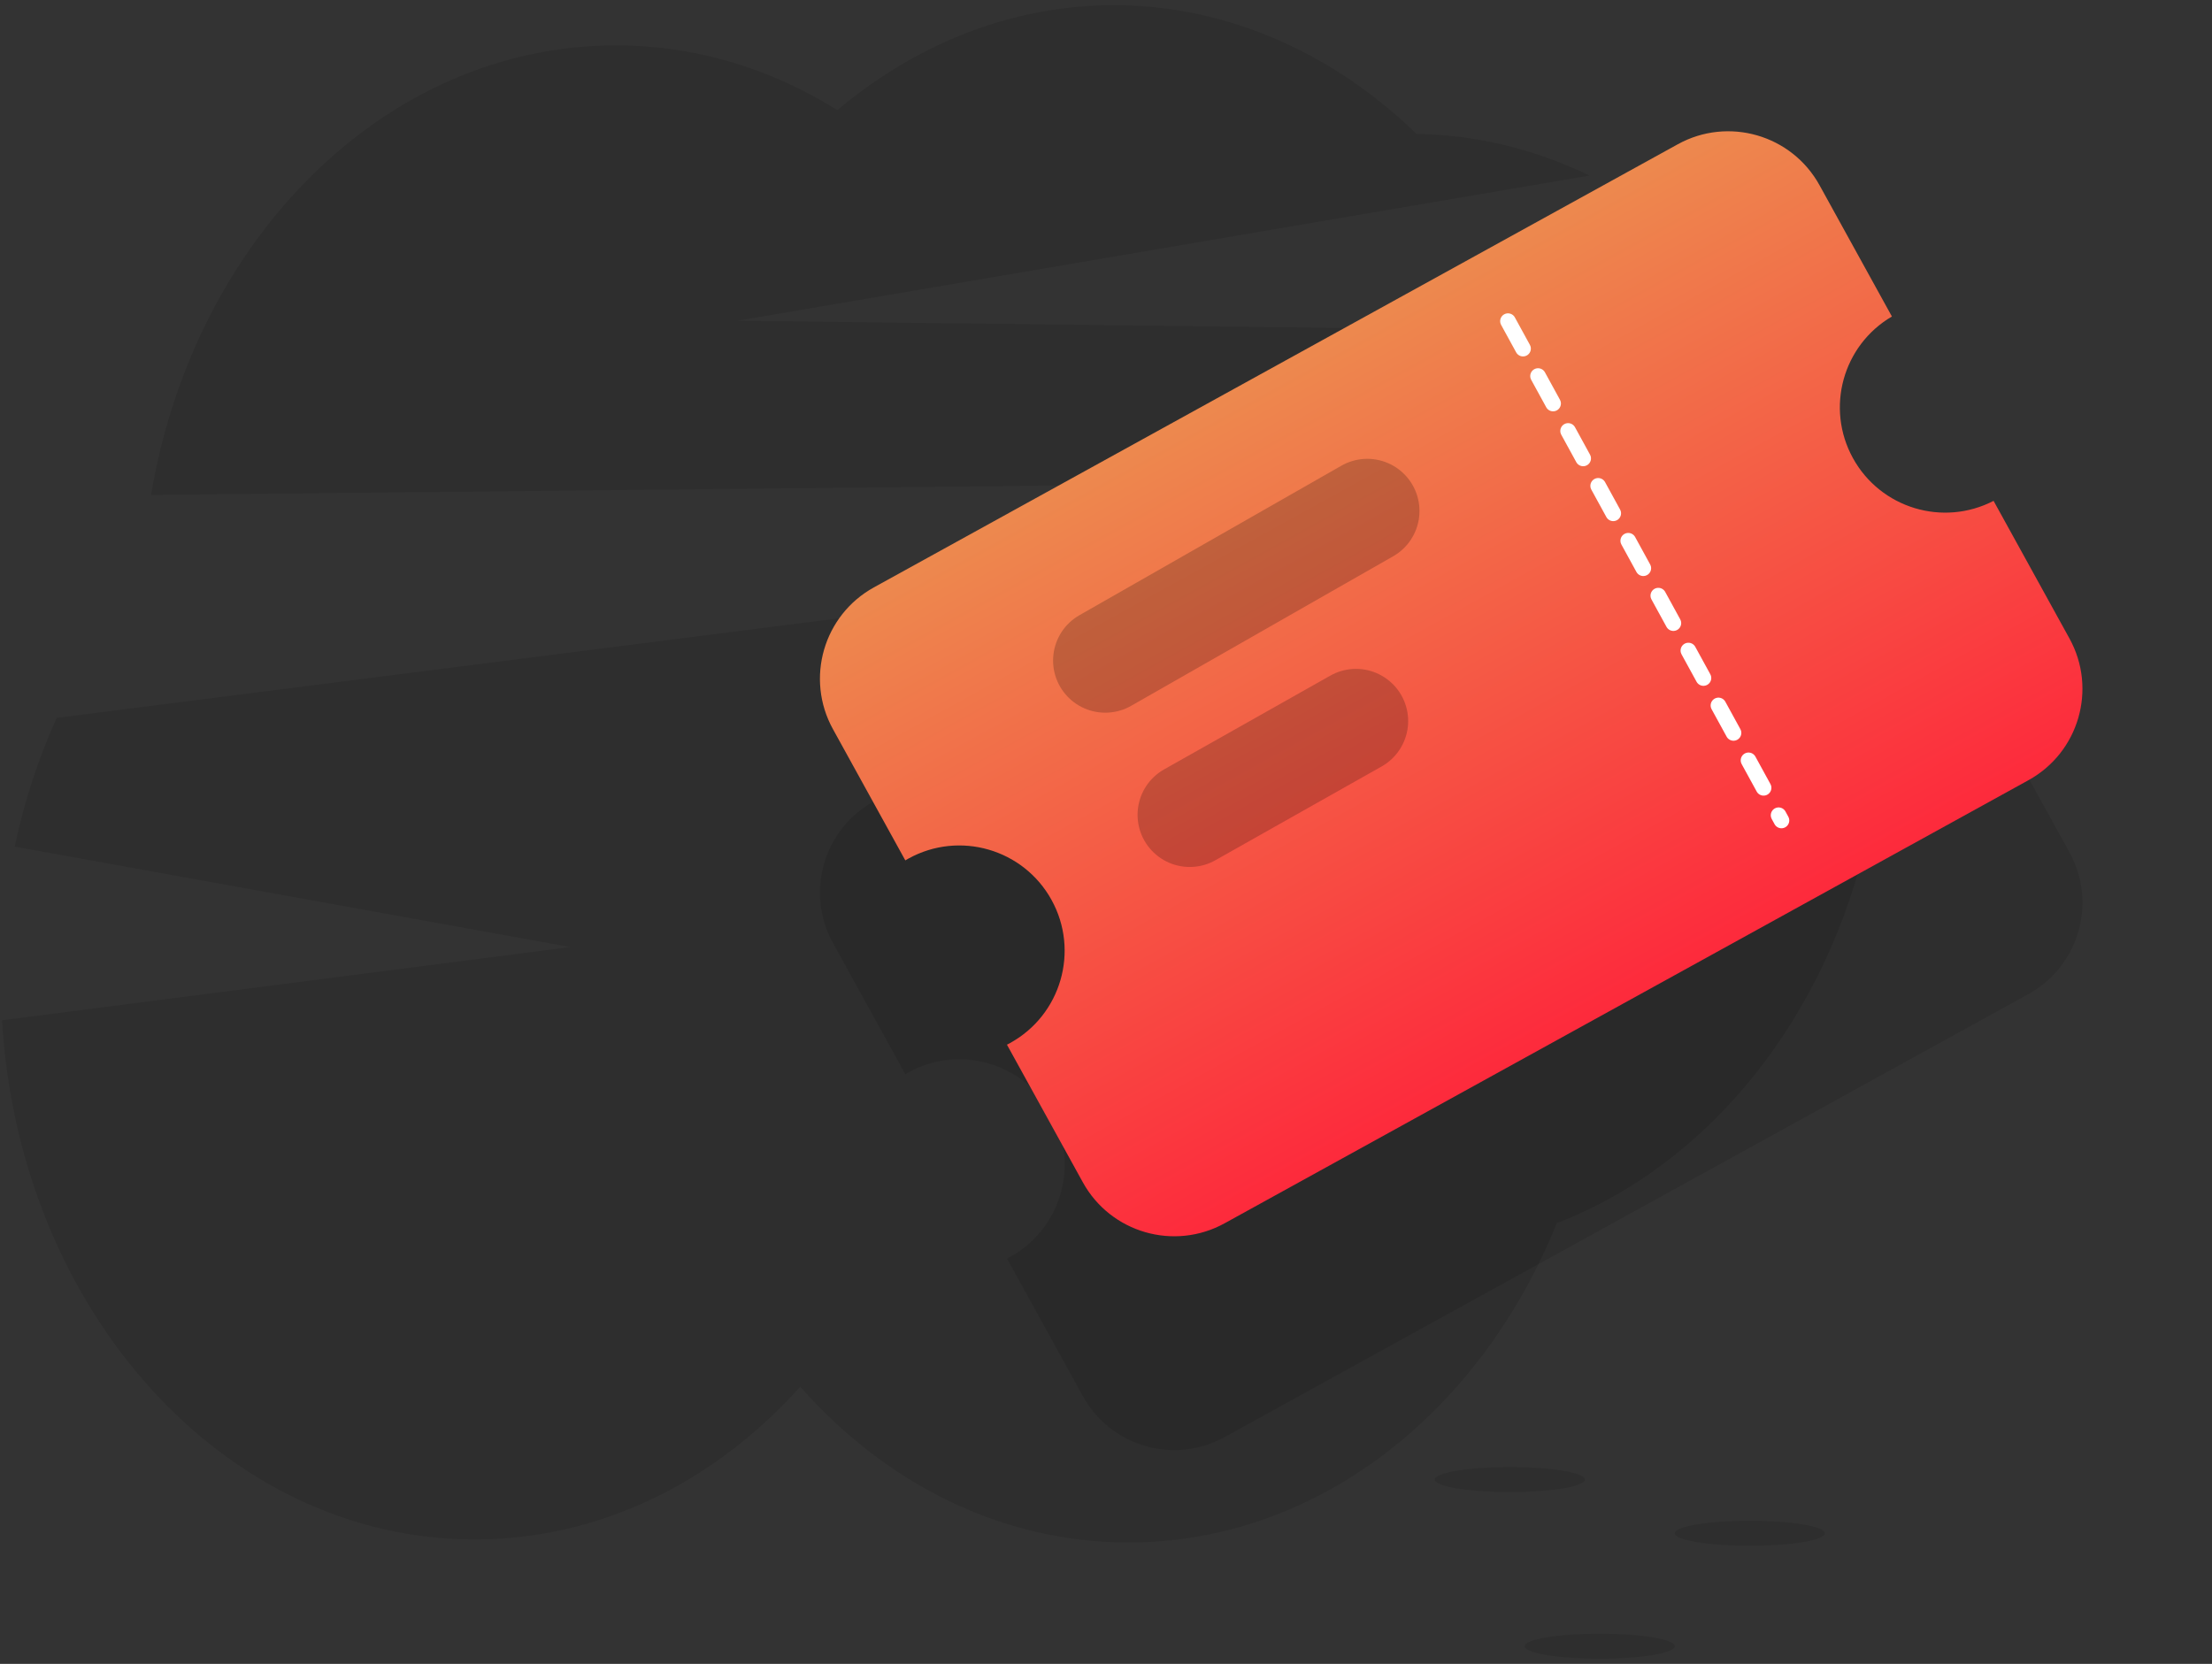 <svg width="424" height="319" viewBox="0 0 424 319" fill="none" xmlns="http://www.w3.org/2000/svg">
<rect x="0" y="0" width="424" height="319" fill="#333333" stroke="none"/>
<g clip-path="url(#clip0_664_3668)">
<path opacity="0.1" d="M354.037 91.515C350.467 81.462 345.643 72.136 339.732 63.865L141.281 61.494L304.673 33.656C294.119 28.555 282.882 25.85 271.522 25.677C255.892 10.515 236.644 1.88 216.643 1.058C196.642 0.235 176.956 7.269 160.515 21.113C147.375 12.921 132.81 8.665 118.036 8.702C73.944 8.702 37.202 45.75 28.959 94.88L354.037 91.515Z" fill="black"/>
<path opacity="0.1" d="M361 132.719C361.01 119.396 358.911 106.195 354.817 93.833L10.875 137.628C7.338 145.408 4.631 153.702 2.82 162.31L109.327 181.564L0.39 195.604C3.667 251.22 42.972 295.14 90.989 295.14C115.156 295.14 137.115 284.008 153.39 265.857C169.711 284.349 191.881 295.721 216.31 295.721C252.556 295.721 283.836 270.687 298.404 234.489C327.631 223.257 350.317 194.982 358.104 159.634L223.406 134.311H360.98C360.98 133.782 361 133.252 361 132.719Z" fill="black"/>
<path opacity="0.1" d="M289.407 286.058C297.354 286.058 303.797 284.984 303.797 283.659C303.797 282.335 297.354 281.261 289.407 281.261C281.46 281.261 275.017 282.335 275.017 283.659C275.017 284.984 281.46 286.058 289.407 286.058Z" fill="black"/>
<path opacity="0.1" d="M335.417 296.355C343.365 296.355 349.807 295.281 349.807 293.956C349.807 292.631 343.365 291.557 335.417 291.557C327.47 291.557 321.027 292.631 321.027 293.956C321.027 295.281 327.47 296.355 335.417 296.355Z" fill="black"/>
<path opacity="0.1" d="M306.634 318.004C314.582 318.004 321.024 316.93 321.024 315.605C321.024 314.28 314.582 313.207 306.634 313.207C298.687 313.207 292.244 314.28 292.244 315.605C292.244 316.93 298.687 318.004 306.634 318.004Z" fill="black"/>
</g>
<path fill-rule="evenodd" clip-rule="evenodd" d="M159.656 180.78C154.323 171.107 157.841 158.942 167.514 153.609L321.602 68.656C331.275 63.323 343.44 66.841 348.773 76.514L362.646 101.678C353.236 107.19 349.882 119.232 355.179 128.839C360.476 138.446 372.449 142.038 382.132 137.022L396.678 163.405C402.011 173.078 398.493 185.243 388.82 190.576L234.732 275.528C225.059 280.861 212.894 277.343 207.561 267.67L193.014 241.284C193.22 241.179 193.425 241.07 193.629 240.958C203.392 235.575 206.944 223.296 201.561 213.533C196.178 203.769 183.899 200.218 174.136 205.601C173.932 205.714 173.73 205.829 173.532 205.948L159.656 180.78Z" fill="black" fill-opacity="0.1"/>
<path fill-rule="evenodd" clip-rule="evenodd" d="M159.656 139.78C154.323 130.107 157.841 117.942 167.514 112.609L321.602 27.656C331.275 22.323 343.44 25.841 348.773 35.514L362.646 60.678C353.236 66.189 349.882 78.232 355.179 87.839C360.476 97.446 372.449 101.038 382.132 96.022L396.678 122.405C402.011 132.078 398.493 144.243 388.82 149.576L234.732 234.528C225.059 239.861 212.894 236.343 207.561 226.67L193.014 200.284C193.22 200.179 193.425 200.07 193.629 199.958C203.392 194.575 206.944 182.296 201.561 172.533C196.178 162.769 183.899 159.218 174.136 164.601C173.932 164.714 173.73 164.829 173.532 164.948L159.656 139.78Z" fill="url(#paint0_linear_664_3668)"/>
<path d="M289.054 61.571L341.471 157.295" stroke="white" stroke-width="3" stroke-linecap="round" stroke-linejoin="bevel" stroke-dasharray="6 6"/>
<line x1="211.856" y1="126.635" x2="262.087" y2="97.963" stroke="black" stroke-opacity="0.2" stroke-width="20" stroke-linecap="round"/>
<line x1="228.05" y1="156.215" x2="259.918" y2="138.234" stroke="black" stroke-opacity="0.2" stroke-width="20" stroke-linecap="round"/>
<defs>
<linearGradient id="paint0_linear_664_3668" x1="312.315" y1="191.755" x2="245.097" y2="69.836" gradientUnits="userSpaceOnUse">
<stop stop-color="#FD2A3C"/>
<stop offset="1" stop-color="#ED894E"/>
</linearGradient>
<clipPath id="clip0_664_3668">
<rect width="361" height="319" fill="white"/>
</clipPath>
</defs>
</svg>

